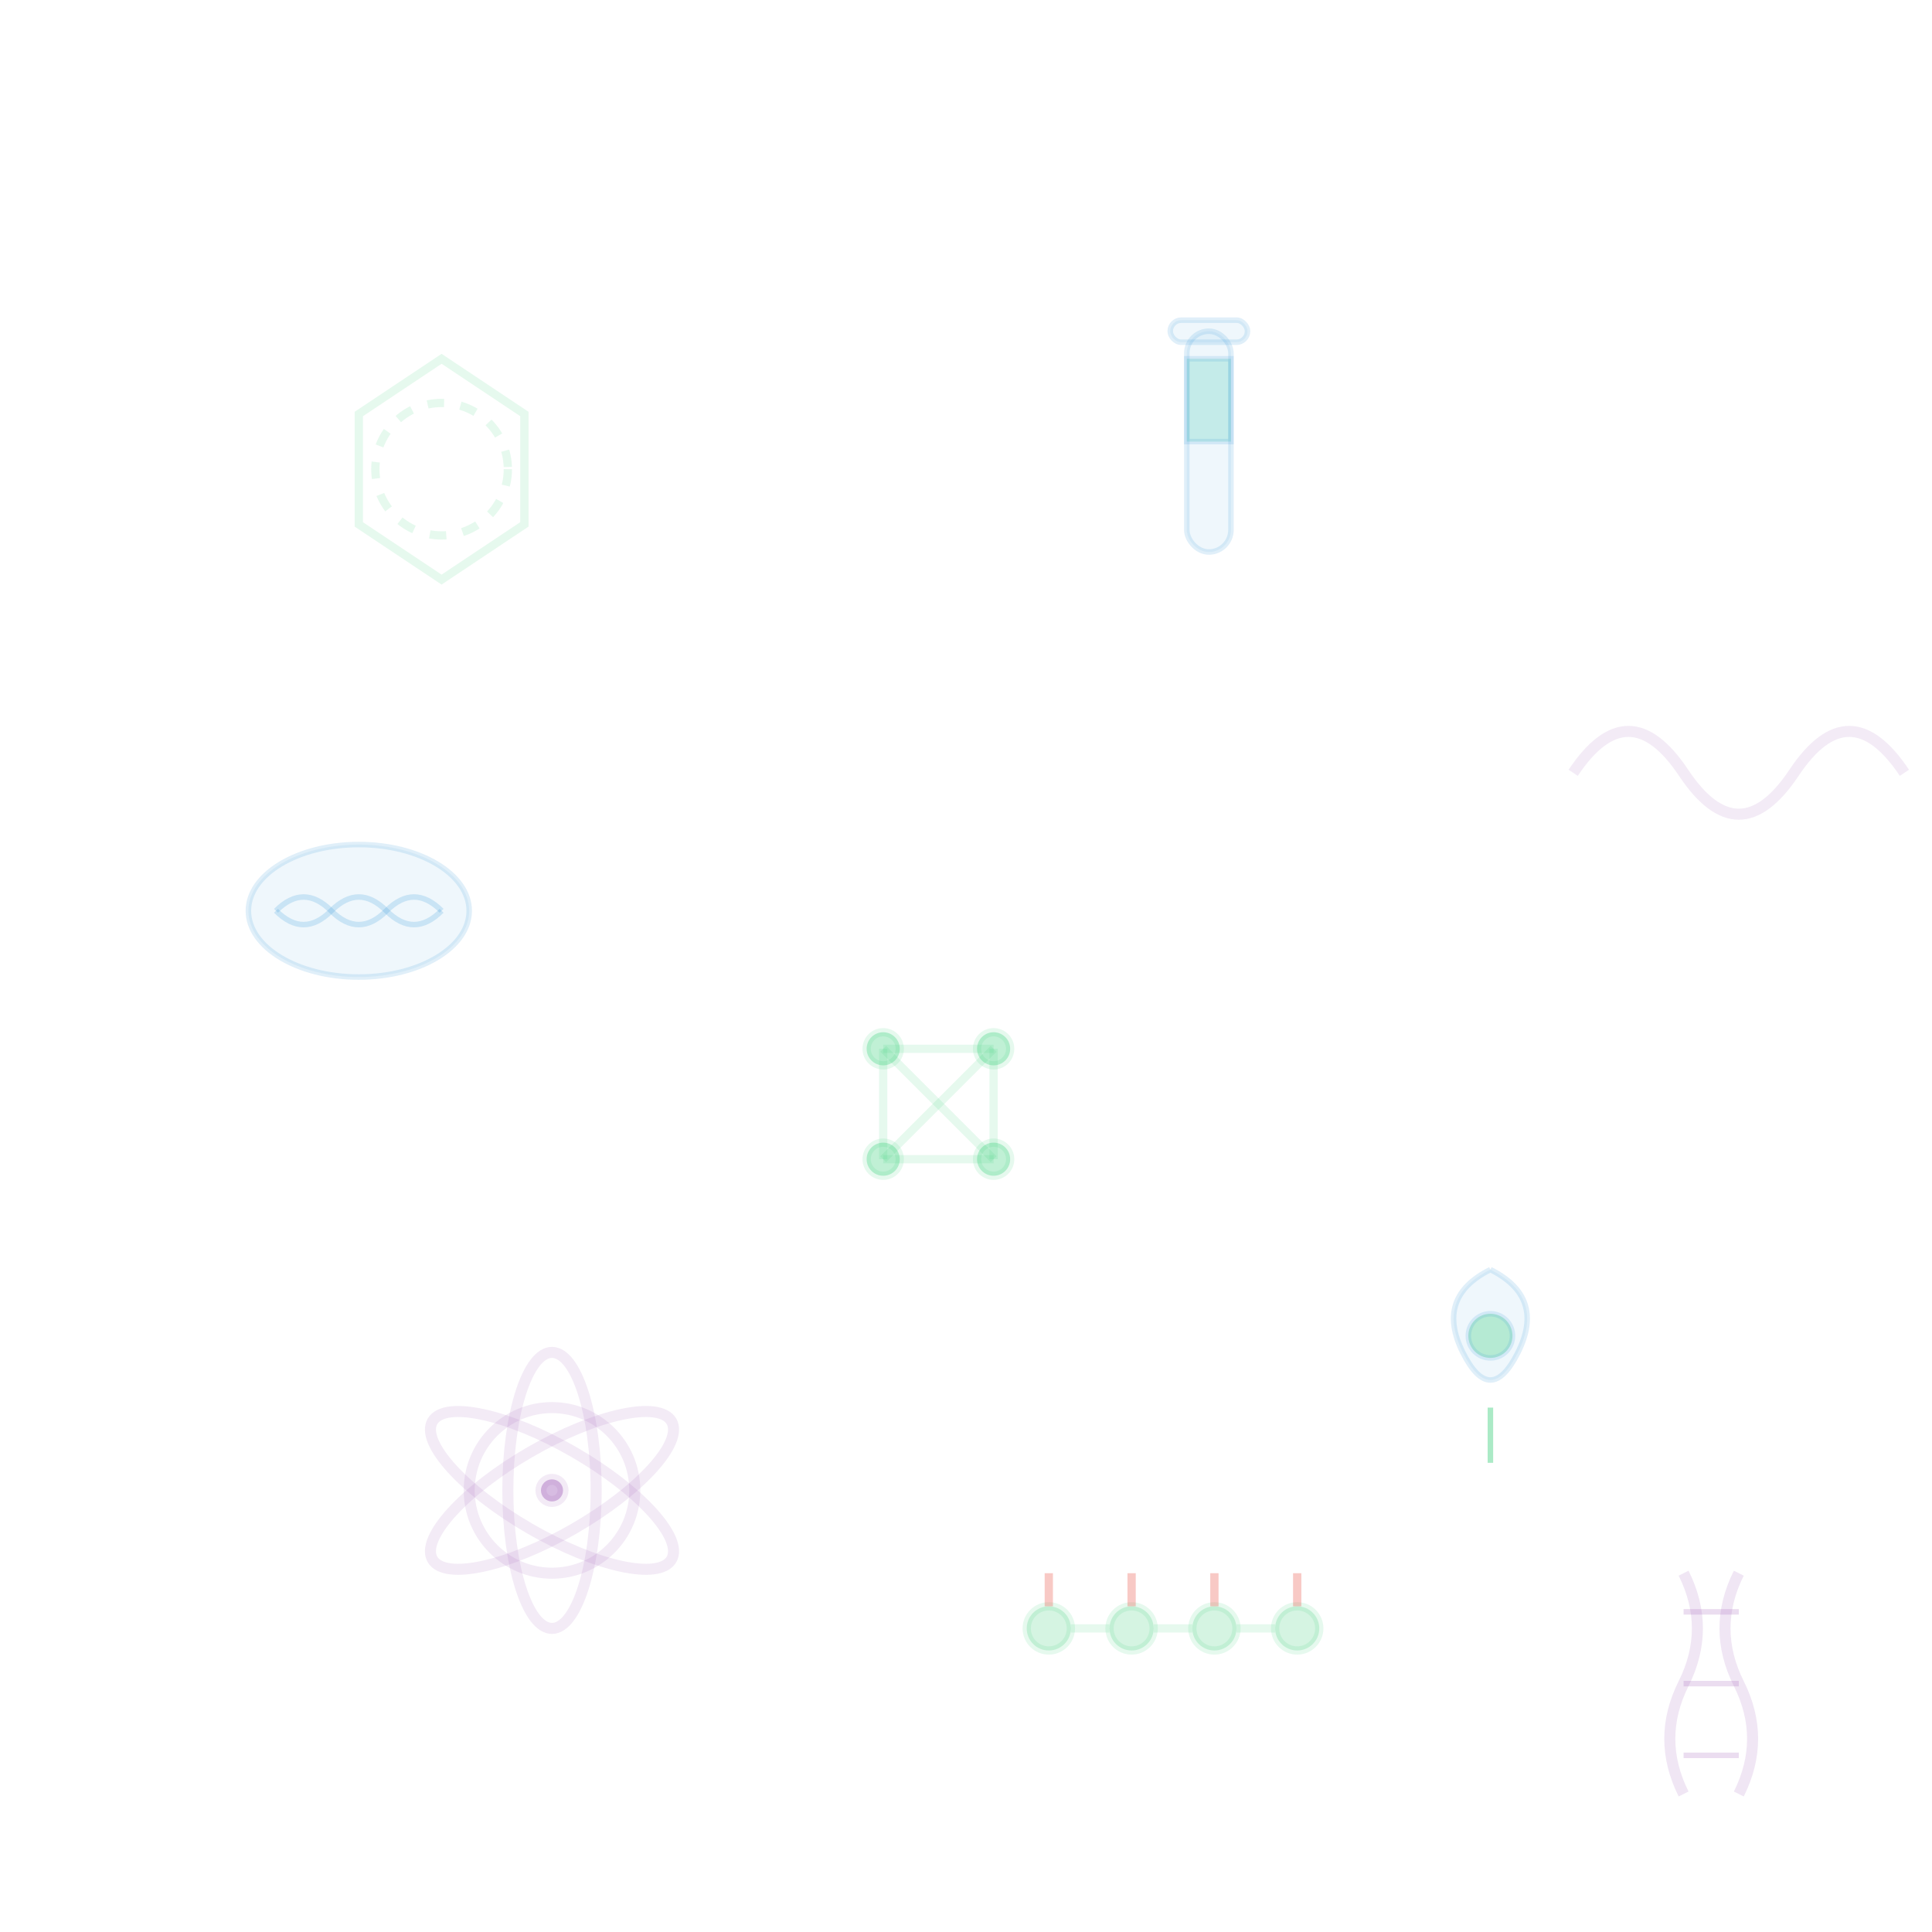 <svg xmlns="http://www.w3.org/2000/svg" width="350" height="350" viewBox="0 0 350 350">
  <defs>
    <style>
      .chem-symbol { fill: none; stroke: rgba(46, 204, 113, 0.12); stroke-width: 1.5; }
      .bio-symbol { fill: rgba(52, 152, 219, 0.08); stroke: rgba(52, 152, 219, 0.15); stroke-width: 1; }
      .physics-symbol { fill: none; stroke: rgba(155, 89, 182, 0.12); stroke-width: 2; }
    </style>
  </defs>
  
  <!-- Benzeno -->
  <g class="chem-symbol" transform="translate(60, 60)">
    <polygon points="20,5 35,15 35,35 20,45 5,35 5,15" />
    <circle cx="20" cy="25" r="12" fill="none" stroke-dasharray="3,3"/>
  </g>
  
  <!-- Tubo de ensayo -->
  <g class="bio-symbol" transform="translate(200, 50)">
    <rect x="15" y="10" width="8" height="40" rx="4"/>
    <rect x="12" y="8" width="14" height="4" rx="2"/>
    <rect x="15" y="15" width="8" height="15" fill="rgba(26, 188, 156, 0.2)"/>
  </g>
  
  <!-- Onda/Frecuencia -->
  <g class="physics-symbol" transform="translate(280, 120)">
    <path d="M5,20 Q15,5 25,20 Q35,35 45,20 Q55,5 65,20"/>
  </g>
  
  <!-- Mitocondria -->
  <g class="bio-symbol" transform="translate(40, 150)">
    <ellipse cx="25" cy="15" rx="20" ry="12"/>
    <path d="M10,15 Q15,10 20,15 Q25,20 30,15 Q35,10 40,15" fill="none" stroke="rgba(52, 152, 219, 0.2)"/>
    <path d="M10,15 Q15,20 20,15 Q25,10 30,15 Q35,20 40,15" fill="none" stroke="rgba(52, 152, 219, 0.2)"/>
  </g>
  
  <!-- Estructura cristalina -->
  <g class="chem-symbol" transform="translate(150, 180)">
    <circle cx="10" cy="10" r="3" fill="rgba(46, 204, 113, 0.3)"/>
    <circle cx="30" cy="10" r="3" fill="rgba(46, 204, 113, 0.3)"/>
    <circle cx="10" cy="30" r="3" fill="rgba(46, 204, 113, 0.3)"/>
    <circle cx="30" cy="30" r="3" fill="rgba(46, 204, 113, 0.3)"/>
    <line x1="10" y1="10" x2="30" y2="10"/>
    <line x1="10" y1="30" x2="30" y2="30"/>
    <line x1="10" y1="10" x2="10" y2="30"/>
    <line x1="30" y1="10" x2="30" y2="30"/>
    <line x1="10" y1="10" x2="30" y2="30"/>
    <line x1="30" y1="10" x2="10" y2="30"/>
  </g>
  
  <!-- Clorofila/Hoja molecular -->
  <g class="bio-symbol" transform="translate(250, 220)">
    <path d="M20,10 Q10,15 15,25 Q20,35 25,25 Q30,15 20,10" />
    <circle cx="20" cy="22" r="4" fill="rgba(46, 204, 113, 0.3)"/>
    <line x1="20" y1="35" x2="20" y2="45" stroke="rgba(46, 204, 113, 0.4)"/>
  </g>
  
  <!-- Átomo complejo -->
  <g class="physics-symbol" transform="translate(80, 250)">
    <circle cx="20" cy="20" r="15"/>
    <ellipse cx="20" cy="20" rx="25" ry="8" transform="rotate(30 20 20)"/>
    <ellipse cx="20" cy="20" rx="25" ry="8" transform="rotate(-30 20 20)"/>
    <ellipse cx="20" cy="20" rx="25" ry="8" transform="rotate(90 20 20)"/>
    <circle cx="20" cy="20" r="2" fill="rgba(155, 89, 182, 0.4)"/>
  </g>
  
  <!-- Cadena de carbono -->
  <g class="chem-symbol" transform="translate(180, 280)">
    <circle cx="10" cy="15" r="4" fill="rgba(46, 204, 113, 0.2)"/>
    <circle cx="25" cy="15" r="4" fill="rgba(46, 204, 113, 0.2)"/>
    <circle cx="40" cy="15" r="4" fill="rgba(46, 204, 113, 0.2)"/>
    <circle cx="55" cy="15" r="4" fill="rgba(46, 204, 113, 0.2)"/>
    <line x1="14" y1="15" x2="21" y2="15"/>
    <line x1="29" y1="15" x2="36" y2="15"/>
    <line x1="44" y1="15" x2="51" y2="15"/>
    <line x1="10" y1="11" x2="10" y2="5" stroke="rgba(231, 76, 60, 0.3)"/>
    <line x1="25" y1="11" x2="25" y2="5" stroke="rgba(231, 76, 60, 0.3)"/>
    <line x1="40" y1="11" x2="40" y2="5" stroke="rgba(231, 76, 60, 0.3)"/>
    <line x1="55" y1="11" x2="55" y2="5" stroke="rgba(231, 76, 60, 0.3)"/>
  </g>
  
  <!-- Espiral de ADN pequeña -->
  <g class="bio-symbol" transform="translate(300, 280)">
    <path d="M5,5 Q10,15 5,25 Q0,35 5,45" fill="none" stroke="rgba(155, 89, 182, 0.15)" stroke-width="2"/>
    <path d="M15,5 Q10,15 15,25 Q20,35 15,45" fill="none" stroke="rgba(155, 89, 182, 0.15)" stroke-width="2"/>
    <line x1="5" y1="12" x2="15" y2="12" stroke="rgba(155, 89, 182, 0.2)"/>
    <line x1="5" y1="25" x2="15" y2="25" stroke="rgba(155, 89, 182, 0.2)"/>
    <line x1="5" y1="38" x2="15" y2="38" stroke="rgba(155, 89, 182, 0.2)"/>
  </g>
</svg>